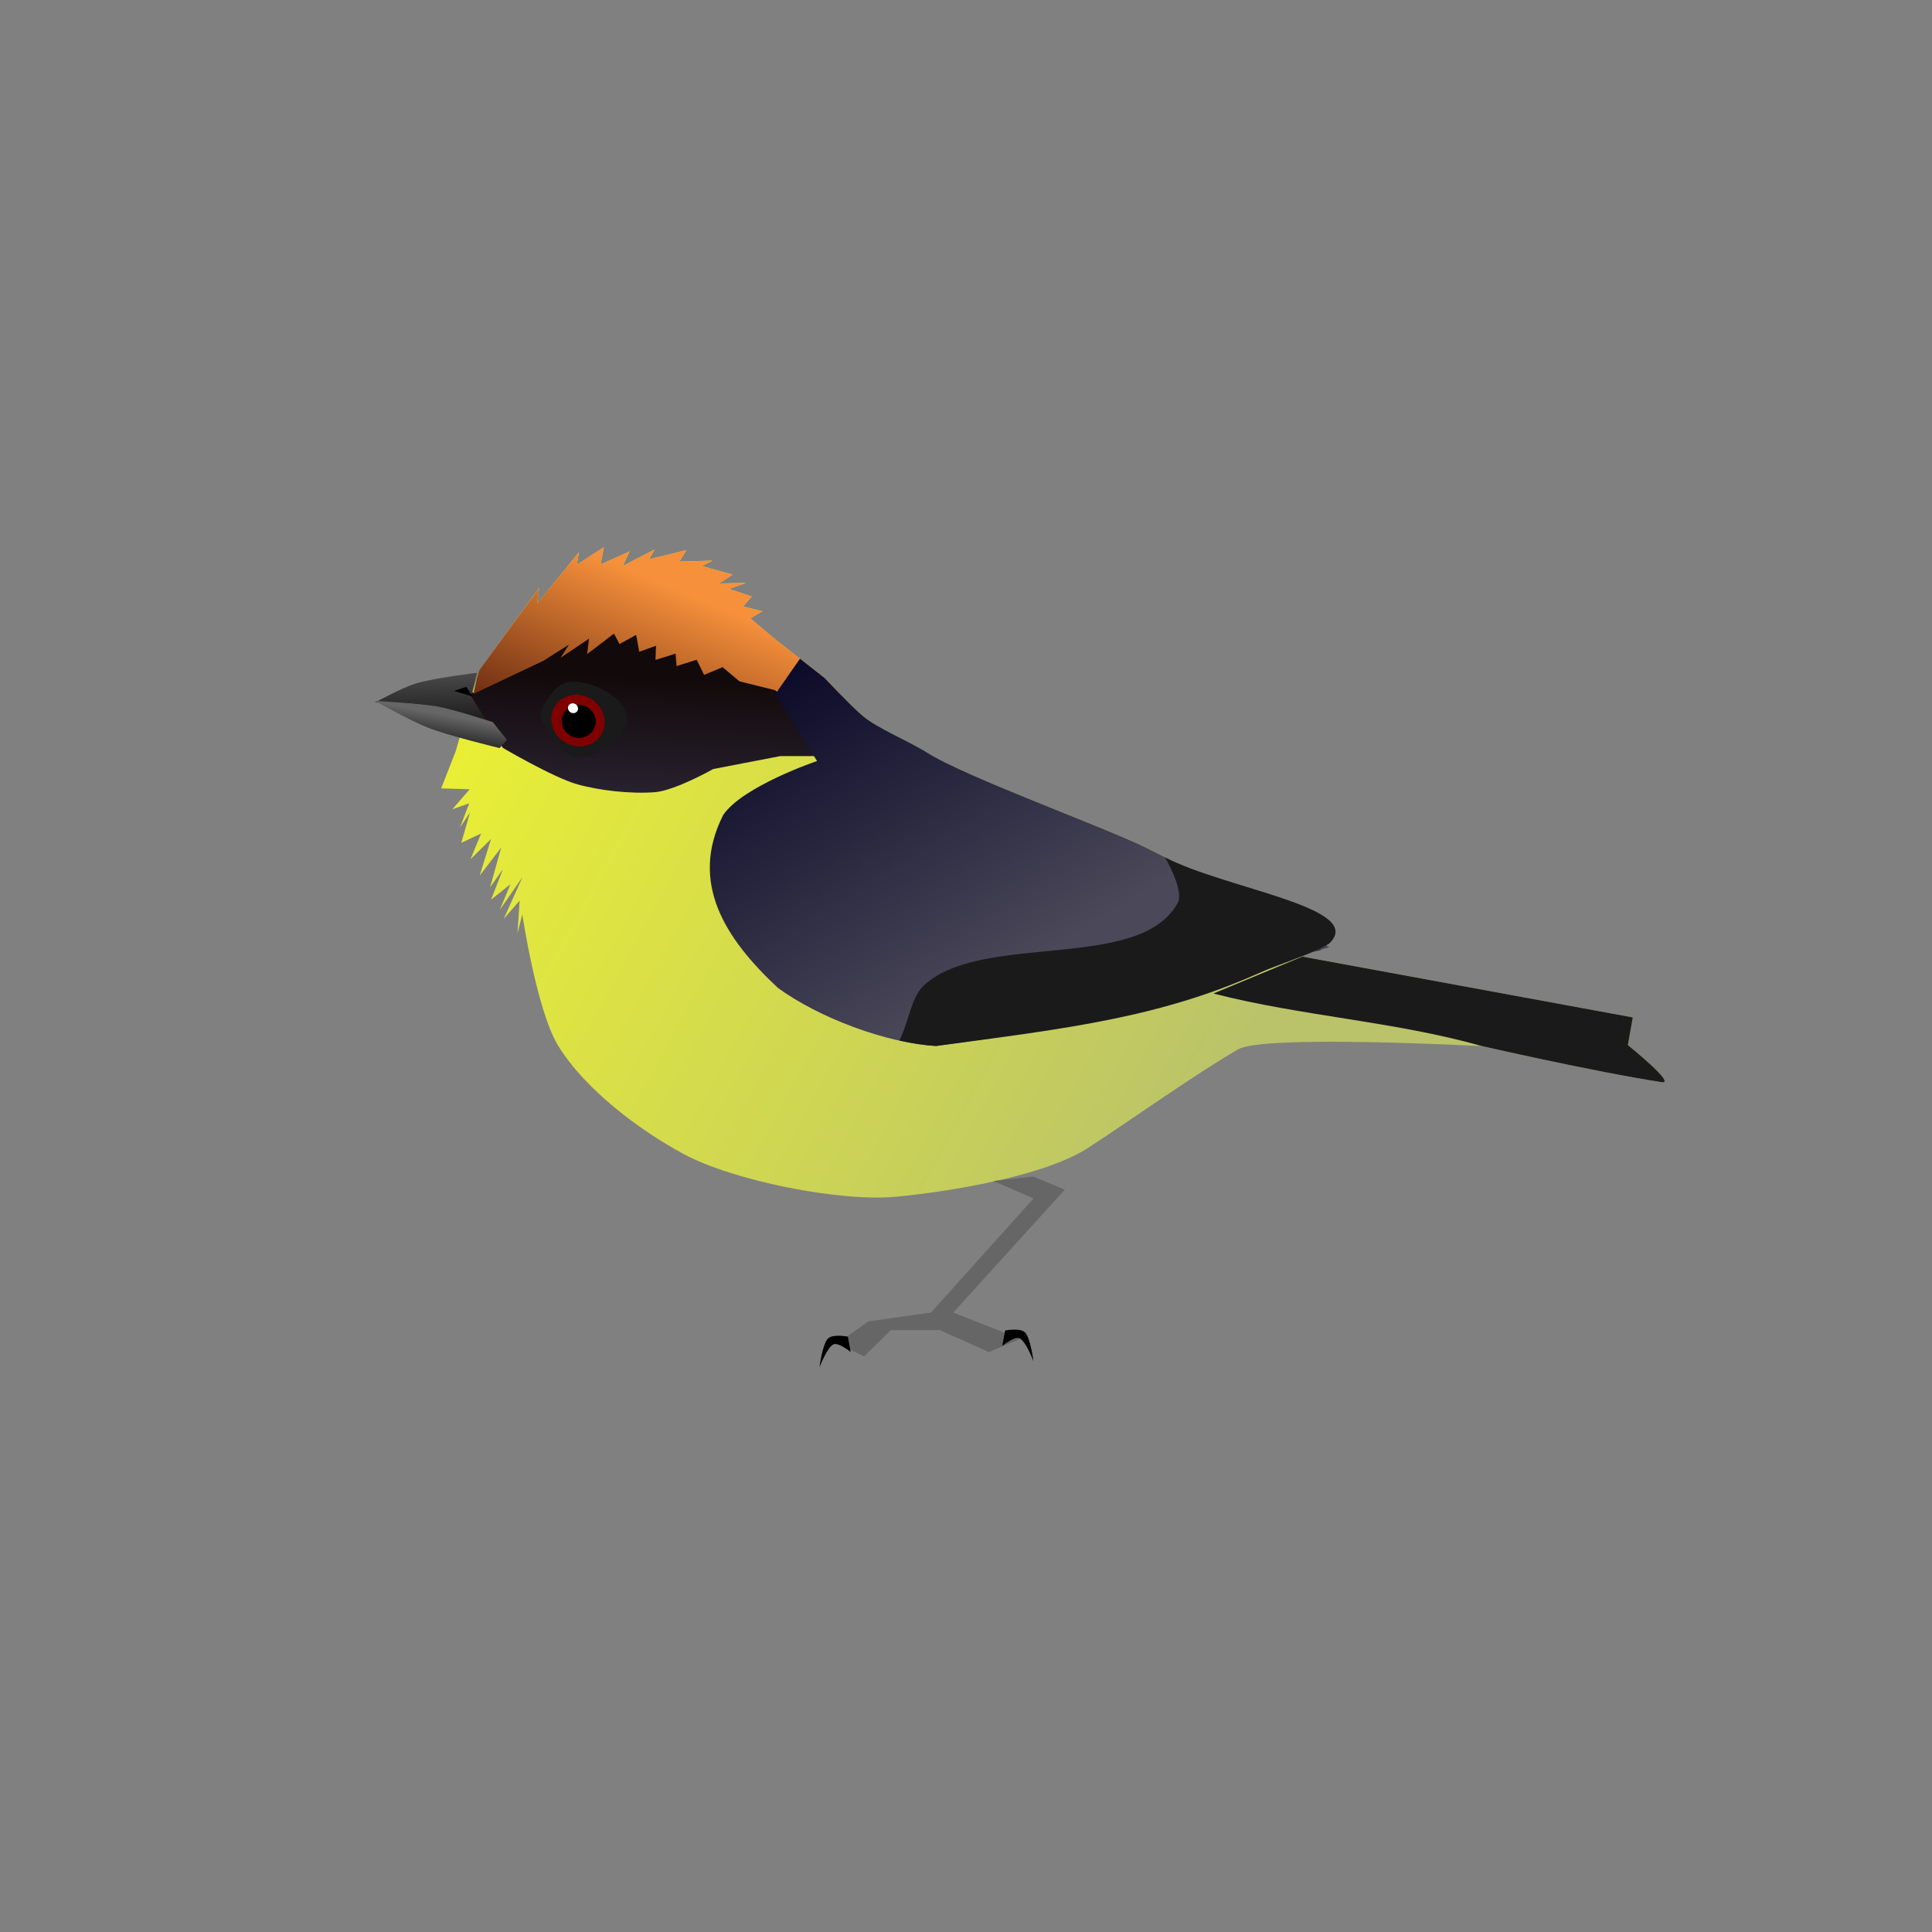 <?xml version="1.0" encoding="UTF-8" standalone="no"?>
<!-- Created with Inkscape (http://www.inkscape.org/) -->
<svg
   xmlns:dc="http://purl.org/dc/elements/1.1/"
   xmlns:cc="http://creativecommons.org/ns#"
   xmlns:rdf="http://www.w3.org/1999/02/22-rdf-syntax-ns#"
   xmlns:svg="http://www.w3.org/2000/svg"
   xmlns="http://www.w3.org/2000/svg"
   xmlns:xlink="http://www.w3.org/1999/xlink"
   xmlns:sodipodi="http://sodipodi.sourceforge.net/DTD/sodipodi-0.dtd"
   xmlns:inkscape="http://www.inkscape.org/namespaces/inkscape"
   width="400"
   height="400"
   id="svg2"
   sodipodi:version="0.32"
   inkscape:version="0.45.1+0.46pre1+devel"
   version="1.0"
   sodipodi:docbase="D:\Documents and Settings\shyamal\Desktop\svgbirds"
   sodipodi:docname="Atlapetes_latinuchus.svg"
   inkscape:output_extension="org.inkscape.output.svg.inkscape">
  <rect width="100%" height="100%" fill="#808080" stroke="none"/>
  <defs
     id="defs4">
    <linearGradient
       inkscape:collect="always"
       id="linearGradient2535">
      <stop
         style="stop-color:#ecf132;stop-opacity:1;"
         offset="0"
         id="stop2537" />
      <stop
         style="stop-color:#bac369;stop-opacity:1"
         offset="1"
         id="stop2539" />
    </linearGradient>
    <linearGradient
       inkscape:collect="always"
       id="linearGradient2522">
      <stop
         style="stop-color:#4b4859;stop-opacity:1;"
         offset="0"
         id="stop2524" />
      <stop
         style="stop-color:#080726;stop-opacity:1"
         offset="1"
         id="stop2526" />
    </linearGradient>
    <linearGradient
       inkscape:collect="always"
       id="linearGradient2509">
      <stop
         style="stop-color:#12090a;stop-opacity:1;"
         offset="0"
         id="stop2511" />
      <stop
         style="stop-color:#423f5a;stop-opacity:1"
         offset="1"
         id="stop2513" />
    </linearGradient>
    <linearGradient
       inkscape:collect="always"
       id="linearGradient2499">
      <stop
         style="stop-color:#f6903b;stop-opacity:1;"
         offset="0"
         id="stop2501" />
      <stop
         style="stop-color:#541b0a;stop-opacity:1"
         offset="1"
         id="stop2503" />
    </linearGradient>
    <linearGradient
       inkscape:collect="always"
       id="linearGradient2467">
      <stop
         style="stop-color:#666666;stop-opacity:1"
         offset="0"
         id="stop2469" />
      <stop
         style="stop-color:#000000;stop-opacity:1"
         offset="1"
         id="stop2471" />
    </linearGradient>
    <linearGradient
       inkscape:collect="always"
       id="linearGradient2457">
      <stop
         style="stop-color:#000000;stop-opacity:1"
         offset="0"
         id="stop2459" />
      <stop
         style="stop-color:#b3b3b3;stop-opacity:1"
         offset="1"
         id="stop2461" />
    </linearGradient>
    <inkscape:perspective
       sodipodi:type="inkscape:persp3d"
       inkscape:vp_x="-50 : 600 : 1"
       inkscape:vp_y="0 : 1000 : 0"
       inkscape:vp_z="700 : 600 : 1"
       inkscape:persp3d-origin="300 : 400 : 1"
       id="perspective64" />
    <linearGradient
       inkscape:collect="always"
       id="linearGradient2813">
      <stop
         style="stop-color:#1a1a1a;stop-opacity:1;"
         offset="0"
         id="stop2815" />
      <stop
         style="stop-color:#1a1a1a;stop-opacity:0;"
         offset="1"
         id="stop2817" />
    </linearGradient>
    <linearGradient
       inkscape:collect="always"
       id="linearGradient6352">
      <stop
         style="stop-color:#eded1b;stop-opacity:1;"
         offset="0"
         id="stop6354" />
      <stop
         style="stop-color:#eded1b;stop-opacity:0;"
         offset="1"
         id="stop6356" />
    </linearGradient>
    <linearGradient
       inkscape:collect="always"
       id="linearGradient5457">
      <stop
         style="stop-color:#ff5e00;stop-opacity:1;"
         offset="0"
         id="stop5459" />
      <stop
         style="stop-color:#ff5e00;stop-opacity:0;"
         offset="1"
         id="stop5461" />
    </linearGradient>
    <linearGradient
       inkscape:collect="always"
       id="linearGradient4564">
      <stop
         style="stop-color:#333;stop-opacity:1;"
         offset="0"
         id="stop4566" />
      <stop
         style="stop-color:#333;stop-opacity:0;"
         offset="1"
         id="stop4568" />
    </linearGradient>
    <linearGradient
       inkscape:collect="always"
       id="linearGradient1874">
      <stop
         style="stop-color:#4d4d4d;stop-opacity:1;"
         offset="0"
         id="stop1876" />
      <stop
         style="stop-color:#4d4d4d;stop-opacity:0;"
         offset="1"
         id="stop1878" />
    </linearGradient>
    <linearGradient
       inkscape:collect="always"
       xlink:href="#linearGradient1874"
       id="linearGradient1880"
       x1="135.36"
       y1="490.717"
       x2="135.36"
       y2="464.453"
       gradientUnits="userSpaceOnUse" />
    <linearGradient
       inkscape:collect="always"
       xlink:href="#linearGradient4564"
       id="linearGradient4570"
       x1="197.857"
       y1="464.505"
       x2="216.429"
       y2="589.505"
       gradientUnits="userSpaceOnUse" />
    <linearGradient
       inkscape:collect="always"
       xlink:href="#linearGradient5457"
       id="linearGradient5463"
       x1="200"
       y1="454.655"
       x2="200"
       y2="354.347"
       gradientUnits="userSpaceOnUse" />
    <linearGradient
       inkscape:collect="always"
       xlink:href="#linearGradient6352"
       id="linearGradient6358"
       x1="233.345"
       y1="612.946"
       x2="75.761"
       y2="415.966"
       gradientUnits="userSpaceOnUse"
       gradientTransform="matrix(0.864,0,0,0.731,19.101,129.717)" />
    <linearGradient
       inkscape:collect="always"
       xlink:href="#linearGradient5457"
       id="linearGradient1907"
       gradientUnits="userSpaceOnUse"
       x1="200"
       y1="454.655"
       x2="200"
       y2="354.347"
       gradientTransform="matrix(0.829,8.563247e-2,-8.646346e-2,0.838,99.101,64.033)" />
    <linearGradient
       inkscape:collect="always"
       xlink:href="#linearGradient6352"
       id="linearGradient1921"
       gradientUnits="userSpaceOnUse"
       gradientTransform="matrix(0.716,7.398234e-2,-6.317548e-2,0.612,103.714,174.389)"
       x1="233.345"
       y1="612.946"
       x2="75.761"
       y2="415.966" />
    <linearGradient
       inkscape:collect="always"
       xlink:href="#linearGradient1874"
       id="linearGradient1924"
       gradientUnits="userSpaceOnUse"
       x1="135.36"
       y1="490.717"
       x2="135.36"
       y2="464.453" />
    <linearGradient
       inkscape:collect="always"
       xlink:href="#linearGradient2813"
       id="linearGradient2819"
       x1="226.248"
       y1="480.378"
       x2="369.516"
       y2="516.524"
       gradientUnits="userSpaceOnUse" />
    <linearGradient
       inkscape:collect="always"
       xlink:href="#linearGradient5457"
       id="linearGradient1910"
       gradientUnits="userSpaceOnUse"
       gradientTransform="matrix(0.829,8.563247e-2,-8.646346e-2,0.838,99.101,64.033)"
       x1="200"
       y1="454.655"
       x2="200"
       y2="354.347" />
    <linearGradient
       inkscape:collect="always"
       xlink:href="#linearGradient2813"
       id="linearGradient1922"
       gradientUnits="userSpaceOnUse"
       x1="226.248"
       y1="480.378"
       x2="369.516"
       y2="516.524" />
    <linearGradient
       inkscape:collect="always"
       xlink:href="#linearGradient6352"
       id="linearGradient1925"
       gradientUnits="userSpaceOnUse"
       gradientTransform="matrix(0.716,7.398234e-2,-6.317548e-2,0.612,103.714,174.389)"
       x1="233.345"
       y1="612.946"
       x2="75.761"
       y2="415.966" />
    <linearGradient
       inkscape:collect="always"
       xlink:href="#linearGradient6352"
       id="linearGradient1944"
       gradientUnits="userSpaceOnUse"
       gradientTransform="matrix(0.716,7.398234e-2,-6.317548e-2,0.612,103.714,174.389)"
       x1="233.345"
       y1="612.946"
       x2="75.761"
       y2="415.966" />
    <linearGradient
       inkscape:collect="always"
       xlink:href="#linearGradient2813"
       id="linearGradient1946"
       gradientUnits="userSpaceOnUse"
       x1="226.248"
       y1="480.378"
       x2="369.516"
       y2="516.524" />
    <linearGradient
       inkscape:collect="always"
       xlink:href="#linearGradient1874"
       id="linearGradient1948"
       gradientUnits="userSpaceOnUse"
       x1="135.36"
       y1="490.717"
       x2="135.36"
       y2="464.453" />
    <linearGradient
       inkscape:collect="always"
       xlink:href="#linearGradient5457"
       id="linearGradient1950"
       gradientUnits="userSpaceOnUse"
       gradientTransform="matrix(0.829,8.563247e-2,-8.646346e-2,0.838,99.101,64.033)"
       x1="200"
       y1="454.655"
       x2="200"
       y2="354.347" />
    <linearGradient
       inkscape:collect="always"
       xlink:href="#linearGradient1874"
       id="linearGradient1976"
       gradientUnits="userSpaceOnUse"
       x1="135.36"
       y1="490.717"
       x2="135.36"
       y2="464.453" />
    <inkscape:perspective
       id="perspective2449"
       inkscape:persp3d-origin="300 : 400 : 1"
       inkscape:vp_z="700 : 600 : 1"
       inkscape:vp_y="0 : 1000 : 0"
       inkscape:vp_x="-50 : 600 : 1"
       sodipodi:type="inkscape:persp3d" />
    <linearGradient
       inkscape:collect="always"
       xlink:href="#linearGradient2535"
       id="linearGradient2564"
       gradientUnits="userSpaceOnUse"
       x1="116.063"
       y1="162.537"
       x2="242.885"
       y2="134.825" />
    <linearGradient
       inkscape:collect="always"
       xlink:href="#linearGradient2457"
       id="linearGradient2566"
       gradientUnits="userSpaceOnUse"
       gradientTransform="translate(110.917,432.762)"
       x1="117.041"
       y1="145.91"
       x2="98.132"
       y2="124.393" />
    <linearGradient
       inkscape:collect="always"
       xlink:href="#linearGradient2509"
       id="linearGradient2568"
       gradientUnits="userSpaceOnUse"
       x1="131.386"
       y1="118.85"
       x2="155.186"
       y2="149.17" />
    <linearGradient
       inkscape:collect="always"
       xlink:href="#linearGradient2467"
       id="linearGradient2570"
       gradientUnits="userSpaceOnUse"
       x1="115.085"
       y1="140.531"
       x2="118.182"
       y2="145.91" />
    <linearGradient
       inkscape:collect="always"
       xlink:href="#linearGradient2499"
       id="linearGradient2572"
       gradientUnits="userSpaceOnUse"
       x1="126.496"
       y1="105.157"
       x2="135.828"
       y2="134.812" />
    <linearGradient
       inkscape:collect="always"
       xlink:href="#linearGradient2522"
       id="linearGradient2574"
       gradientUnits="userSpaceOnUse"
       x1="202.133"
       y1="118.524"
       x2="145.731"
       y2="101.245" />
  </defs>
  <sodipodi:namedview
     id="base"
     pagecolor="#ffffff"
     bordercolor="#666666"
     borderopacity="1.0"
     gridtolerance="10000"
     guidetolerance="10"
     objecttolerance="10"
     inkscape:pageopacity="0.0"
     inkscape:pageshadow="2"
     inkscape:zoom="1.0844509"
     inkscape:cx="138.97087"
     inkscape:cy="209.97687"
     inkscape:document-units="px"
     inkscape:current-layer="layer1"
     inkscape:window-width="853"
     inkscape:window-height="664"
     inkscape:window-x="244"
     inkscape:window-y="60"
     showgrid="false"
     showguides="true"
     inkscape:guide-bbox="true" />
  <g
     inkscape:label="Layer 1"
     inkscape:groupmode="layer"
     id="layer1"
     transform="translate(-110.917,-432.599)">
    <path
       sodipodi:type="arc"
       style="fill:#800000;fill-opacity:1;stroke:none;stroke-width:0.1"
       id="path2479"
       sodipodi:cx="80.608604"
       sodipodi:cy="133.52126"
       sodipodi:rx="4.4827843"
       sodipodi:ry="4.8903098"
       d="M 85.091,133.521 A 4.483,4.89 0 1 1 85.091,133.521 A 4.483,4.89 0 1 1 85.091,133.521 z"
       transform="translate(110.917,432.599)" />
    <g
       id="g2582"
       transform="matrix(1.416,0,0,1.393,-120.231,-136.48)">
      <g
         transform="matrix(0.76,0.65,-0.65,0.76,429.635,-67.62)"
         id="g2548">
        <path
           style="fill:url(#linearGradient2564);fill-opacity:1;fill-rule:evenodd;stroke:none;stroke-width:1px;stroke-linecap:butt;stroke-linejoin:miter;stroke-opacity:1"
           d="M 114.107,132.543 L 112.803,117.546 L 114.107,119.502 L 113.781,109.722 L 114.759,111.352 L 116.063,106.788 L 117.367,109.07 L 119.324,104.831 L 119.976,107.114 L 121.932,102.223 L 122.258,103.853 L 125.518,99.289 L 125.844,101.245 L 129.43,97.985 L 128.778,99.615 L 133.016,97.659 L 132.364,99.941 L 135.299,97.333 L 133.994,99.615 L 137.255,98.311 L 137.255,100.267 L 139.863,98.963 L 139.211,100.919 L 144.101,100.919 L 153.23,100.593 C 153.23,100.593 158.699,101.228 161.054,101.245 C 163.897,101.266 168.603,99.736 171.813,99.289 C 178.559,98.35 198.573,90.872 205.393,89.182 C 214.311,86.973 235.387,82.988 235.387,82.988 L 232.779,86.9 L 275.813,62.123 L 277.933,65.709 C 277.933,65.709 287.158,65.522 285.268,66.687 C 276.661,71.994 261.795,79.728 261.795,79.728 C 261.795,79.728 236.476,99.107 235.061,103.201 C 232.629,110.238 229.951,121.478 227.888,128.631 C 225.749,136.048 216.633,146.828 211.276,152.386 C 205.534,158.342 191.646,166.056 183.55,167.753 C 176.37,169.259 166.34,169.843 159.098,167.427 C 153.36,165.513 142.471,156.017 142.471,156.017 L 143.775,158.625 L 140.841,154.713 L 140.841,158.299 L 138.885,151.778 L 139.537,157.647 L 138.233,153.735 L 137.581,157.321 L 135.951,152.756 L 136.277,156.017 L 133.668,150.474 L 133.994,155.691 L 131.712,150.474 L 131.386,154.713 L 130.082,150.8 L 128.778,153.735 L 126.822,149.496 L 127.148,152.104 L 125.844,148.518 L 124.54,150.8 L 124.54,146.888 L 121.28,149.496 L 119.324,143.954 L 114.107,132.543 z"
           id="path2492"
           transform="translate(110.917,432.599)"
           sodipodi:nodetypes="cccccccccccccccccccccccccsssccccscssssscccccccccccccccccccccccc" />
        <path
           style="fill:url(#linearGradient2566);fill-opacity:1;fill-rule:evenodd;stroke:none;stroke-width:1px;stroke-linecap:butt;stroke-linejoin:miter;stroke-opacity:1"
           d="M 225.024,565.631 C 225.024,565.631 220.613,570.436 219.156,572.804 C 218.145,574.444 216.547,578.672 216.547,578.672 C 216.547,578.672 220.3,575.519 222.09,574.434 C 224.859,572.756 231.87,569.87 231.87,569.87 L 226.328,568.239 L 225.024,565.631 z"
           id="path2455"
           sodipodi:nodetypes="cscsccc" />
        <path
           style="fill:url(#linearGradient2568);fill-opacity:1;fill-rule:evenodd;stroke:none;stroke-width:1px;stroke-linecap:butt;stroke-linejoin:miter;stroke-opacity:1"
           d="M 124.214,139.064 C 124.214,139.064 132.643,137.624 135.951,136.129 C 139.09,134.711 142.977,132.053 145.405,129.609 C 147.489,127.511 149.643,121.458 149.643,121.458 L 155.838,113.634 L 160.402,109.722 L 150.622,106.462 L 125.518,109.396 L 115.411,136.129 L 124.214,139.064 z"
           id="path2507"
           transform="translate(110.917,432.599)"
           sodipodi:nodetypes="cssccccccc" />
        <path
           style="fill:url(#linearGradient2570);fill-opacity:1;fill-rule:evenodd;stroke:none;stroke-width:1px;stroke-linecap:butt;stroke-linejoin:miter;stroke-opacity:1"
           d="M 120.628,137.107 C 120.628,137.107 115.022,139.374 112.803,140.694 C 110.702,141.944 105.468,145.91 105.468,145.91 C 105.468,145.91 111.215,144.809 113.781,143.954 C 116.938,142.903 123.888,139.39 123.888,139.39 L 123.888,137.76 L 120.628,137.107 z"
           id="path2465"
           transform="translate(110.917,432.599)"
           sodipodi:nodetypes="cscsccc" />
        <path
           style="fill:#1a1a1a;fill-rule:evenodd;stroke:none;stroke-width:1px;stroke-linecap:butt;stroke-linejoin:miter;stroke-opacity:1"
           d="M 125.192,131.891 C 124.54,130.75 123.838,127.025 125.029,125.534 C 126.896,123.196 132.48,121.699 134.81,123.578 C 137.208,125.512 135.873,131.06 133.505,133.032 C 131.207,134.948 125.192,131.891 125.192,131.891 z"
           id="path2475"
           transform="translate(110.917,432.599)"
           sodipodi:nodetypes="cssss" />
        <path
           style="fill:#000000;fill-rule:evenodd;stroke:none;stroke-width:1px;stroke-linecap:butt;stroke-linejoin:miter;stroke-opacity:1"
           d="M 114.27,135.64 L 113.292,137.27 L 115.9,136.129 L 114.27,135.64 z"
           id="path2477"
           transform="translate(110.917,432.599)" />
        <g
           id="g2487"
           transform="matrix(0.925,0,0,0.868,69.109,69.265)">
          <path
             transform="translate(110.917,432.599)"
             d="M 79.06,134.418 A 4.32,4.32 0 1 1 70.42,134.418 A 4.32,4.32 0 1 1 79.06,134.418 z"
             sodipodi:ry="4.3197737"
             sodipodi:rx="4.3197737"
             sodipodi:cy="134.41782"
             sodipodi:cx="74.740234"
             id="path2481"
             style="fill:#800000;fill-opacity:1;stroke:none;stroke-width:0.1"
             sodipodi:type="arc" />
          <path
             transform="matrix(0.892,0,0,0.944,117.124,427.755)"
             d="M 80.038,147.54 A 3.016,2.934 0 1 1 74.007,147.54 A 3.016,2.934 0 1 1 80.038,147.54 z"
             sodipodi:ry="2.934186"
             sodipodi:rx="3.015691"
             sodipodi:cy="147.54015"
             sodipodi:cx="77.022385"
             id="path2483"
             style="fill:#000000;fill-opacity:1;stroke:none;stroke-width:0.1"
             sodipodi:type="arc" />
          <path
             transform="translate(114.014,421.351)"
             d="M 70.583,144.606 A 0.815,0.815 0 1 1 68.953,144.606 A 0.815,0.815 0 1 1 70.583,144.606 z"
             sodipodi:ry="0.81505167"
             sodipodi:rx="0.81505167"
             sodipodi:cy="144.60596"
             sodipodi:cx="69.768425"
             id="path2485"
             style="fill:#ffffff;fill-opacity:1;stroke:none;stroke-width:0.1"
             sodipodi:type="arc" />
        </g>
        <path
           style="fill:url(#linearGradient2572);fill-opacity:1;fill-rule:evenodd;stroke:none;stroke-width:1px;stroke-linecap:butt;stroke-linejoin:miter;stroke-opacity:1"
           d="M 135.312,97.344 L 132.375,99.938 L 133.031,97.656 L 128.781,99.625 L 129.438,98 L 125.844,101.25 L 125.531,99.281 L 122.25,103.844 L 121.938,102.219 L 119.969,107.125 L 119.312,104.844 L 117.375,109.062 L 116.062,106.781 L 114.75,111.344 L 113.781,109.719 L 114.094,119.5 L 112.812,117.531 L 114.094,132.531 L 114.594,133.625 L 115.736,135.791 L 120.312,125.375 L 121.594,121.125 L 121.938,123.406 L 123.25,118.531 L 124.531,120.469 L 125.531,115.594 L 127.156,116.25 L 128.125,113.625 L 130.094,115.25 L 131.375,112.969 L 132.688,114.625 L 134.312,112 L 135.625,113.312 L 137.25,110.688 L 139.531,111.688 L 140.844,109.062 L 144.094,109.062 L 149.312,106.469 L 156.156,103.844 L 158.844,101.125 C 156.312,100.939 153.219,100.594 153.219,100.594 L 144.094,100.906 L 139.219,100.906 L 139.875,98.969 L 137.25,100.281 L 137.25,98.312 L 134,99.625 L 135.312,97.344 z"
           id="path2497"
           transform="translate(110.917,432.599)"
           sodipodi:nodetypes="cccccccccccccccccccccccccccccccccccccccccccccccc" />
        <path
           style="fill:url(#linearGradient2574);fill-opacity:1;fill-rule:evenodd;stroke:none;stroke-width:1px;stroke-linecap:butt;stroke-linejoin:miter;stroke-opacity:1"
           d="M 235.375,83 C 235.375,83 214.325,86.978 205.406,89.188 C 198.586,90.877 178.559,98.343 171.812,99.281 C 168.603,99.728 163.906,101.27 161.062,101.25 C 158.707,101.233 153.219,100.594 153.219,100.594 L 148.625,100.75 L 149.312,107.125 L 160.406,110.688 C 160.406,110.688 154.598,120.542 155.188,125.688 C 157.921,136.601 167.357,139.493 178,140.031 C 185.376,139.505 195.26,136.026 201.156,131.562 C 214.111,117.022 225.86,102.309 232.781,86.906 L 235.375,83 z"
           id="path2520"
           transform="translate(110.917,432.599)"
           sodipodi:nodetypes="csssccccccccc" />
        <path
           style="fill:#1a1a1a;fill-opacity:1;fill-rule:evenodd;stroke:none;stroke-width:1px;stroke-linecap:butt;stroke-linejoin:miter;stroke-opacity:1"
           d="M 234.951,82.504 C 235.461,75.125 218.269,86.243 208.375,88.5 C 208.375,88.5 213.739,90.38 214.188,92.438 C 216.673,103.844 195.472,114.11 193.969,125.688 C 193.616,128.403 195.61,130.92 196.562,134.438 C 198.25,133.544 199.808,132.583 201.156,131.562 C 214.111,117.022 223.661,106.761 230.582,91.359 C 230.582,91.359 234.854,83.908 234.951,82.504 z"
           id="path2533"
           transform="translate(110.917,432.599)"
           sodipodi:nodetypes="ccsscccs" />
        <path
           style="fill:#1a1a1a;fill-opacity:1;fill-rule:evenodd;stroke:none;stroke-width:1px;stroke-linecap:butt;stroke-linejoin:miter;stroke-opacity:1"
           d="M 275.812,62.125 L 233.219,86.656 L 226.906,99.281 C 238.903,93.458 249.664,85.242 261.781,79.719 C 261.781,79.719 276.674,71.994 285.281,66.688 C 287.171,65.522 277.937,65.719 277.938,65.719 L 275.812,62.125 z M 234.75,83.969 L 234.406,84.281 L 234.031,85 L 234.75,83.969 z"
           id="path2546"
           transform="translate(110.917,432.599)"
           sodipodi:nodetypes="ccccscccccc" />
      </g>
      <path
         sodipodi:nodetypes="cccccccccccccc"
         transform="translate(110.917,432.599)"
         id="path2576"
         d="M 197.569,151.452 L 203.437,154.061 L 188.44,171.014 L 179.311,172.318 L 174.747,175.578 L 178.659,177.534 L 182.572,173.622 L 189.744,173.622 L 196.916,176.882 L 201.481,174.926 L 191.7,171.014 L 208.001,152.756 L 203.437,150.8 L 197.569,151.452 z"
         style="fill:#666666;fill-rule:evenodd;stroke:none;stroke-width:1px;stroke-linecap:butt;stroke-linejoin:miter;stroke-opacity:1" />
      <path
         sodipodi:nodetypes="cscscc"
         id="path2578"
         d="M 287.205,607.182 C 287.205,607.182 285.006,606.757 284.301,607.468 C 283.488,608.286 283.056,611.763 283.056,611.763 C 283.056,611.763 284.195,608.694 285.13,608.327 C 285.888,608.03 287.62,609.472 287.62,609.472 L 287.205,607.182 z"
         style="fill:#000000;fill-rule:evenodd;stroke:none;stroke-width:1px;stroke-linecap:butt;stroke-linejoin:miter;stroke-opacity:1" />
      <path
         sodipodi:nodetypes="cscscc"
         id="path2580"
         d="M 310.204,606.275 C 310.204,606.275 312.403,605.85 313.109,606.561 C 313.921,607.38 314.354,610.857 314.354,610.857 C 314.354,610.857 313.214,607.788 312.279,607.421 C 311.522,607.123 309.789,608.566 309.789,608.566 L 310.204,606.275 z"
         style="fill:#000000;fill-rule:evenodd;stroke:none;stroke-width:1px;stroke-linecap:butt;stroke-linejoin:miter;stroke-opacity:1" />
    </g>
  </g>
</svg>

